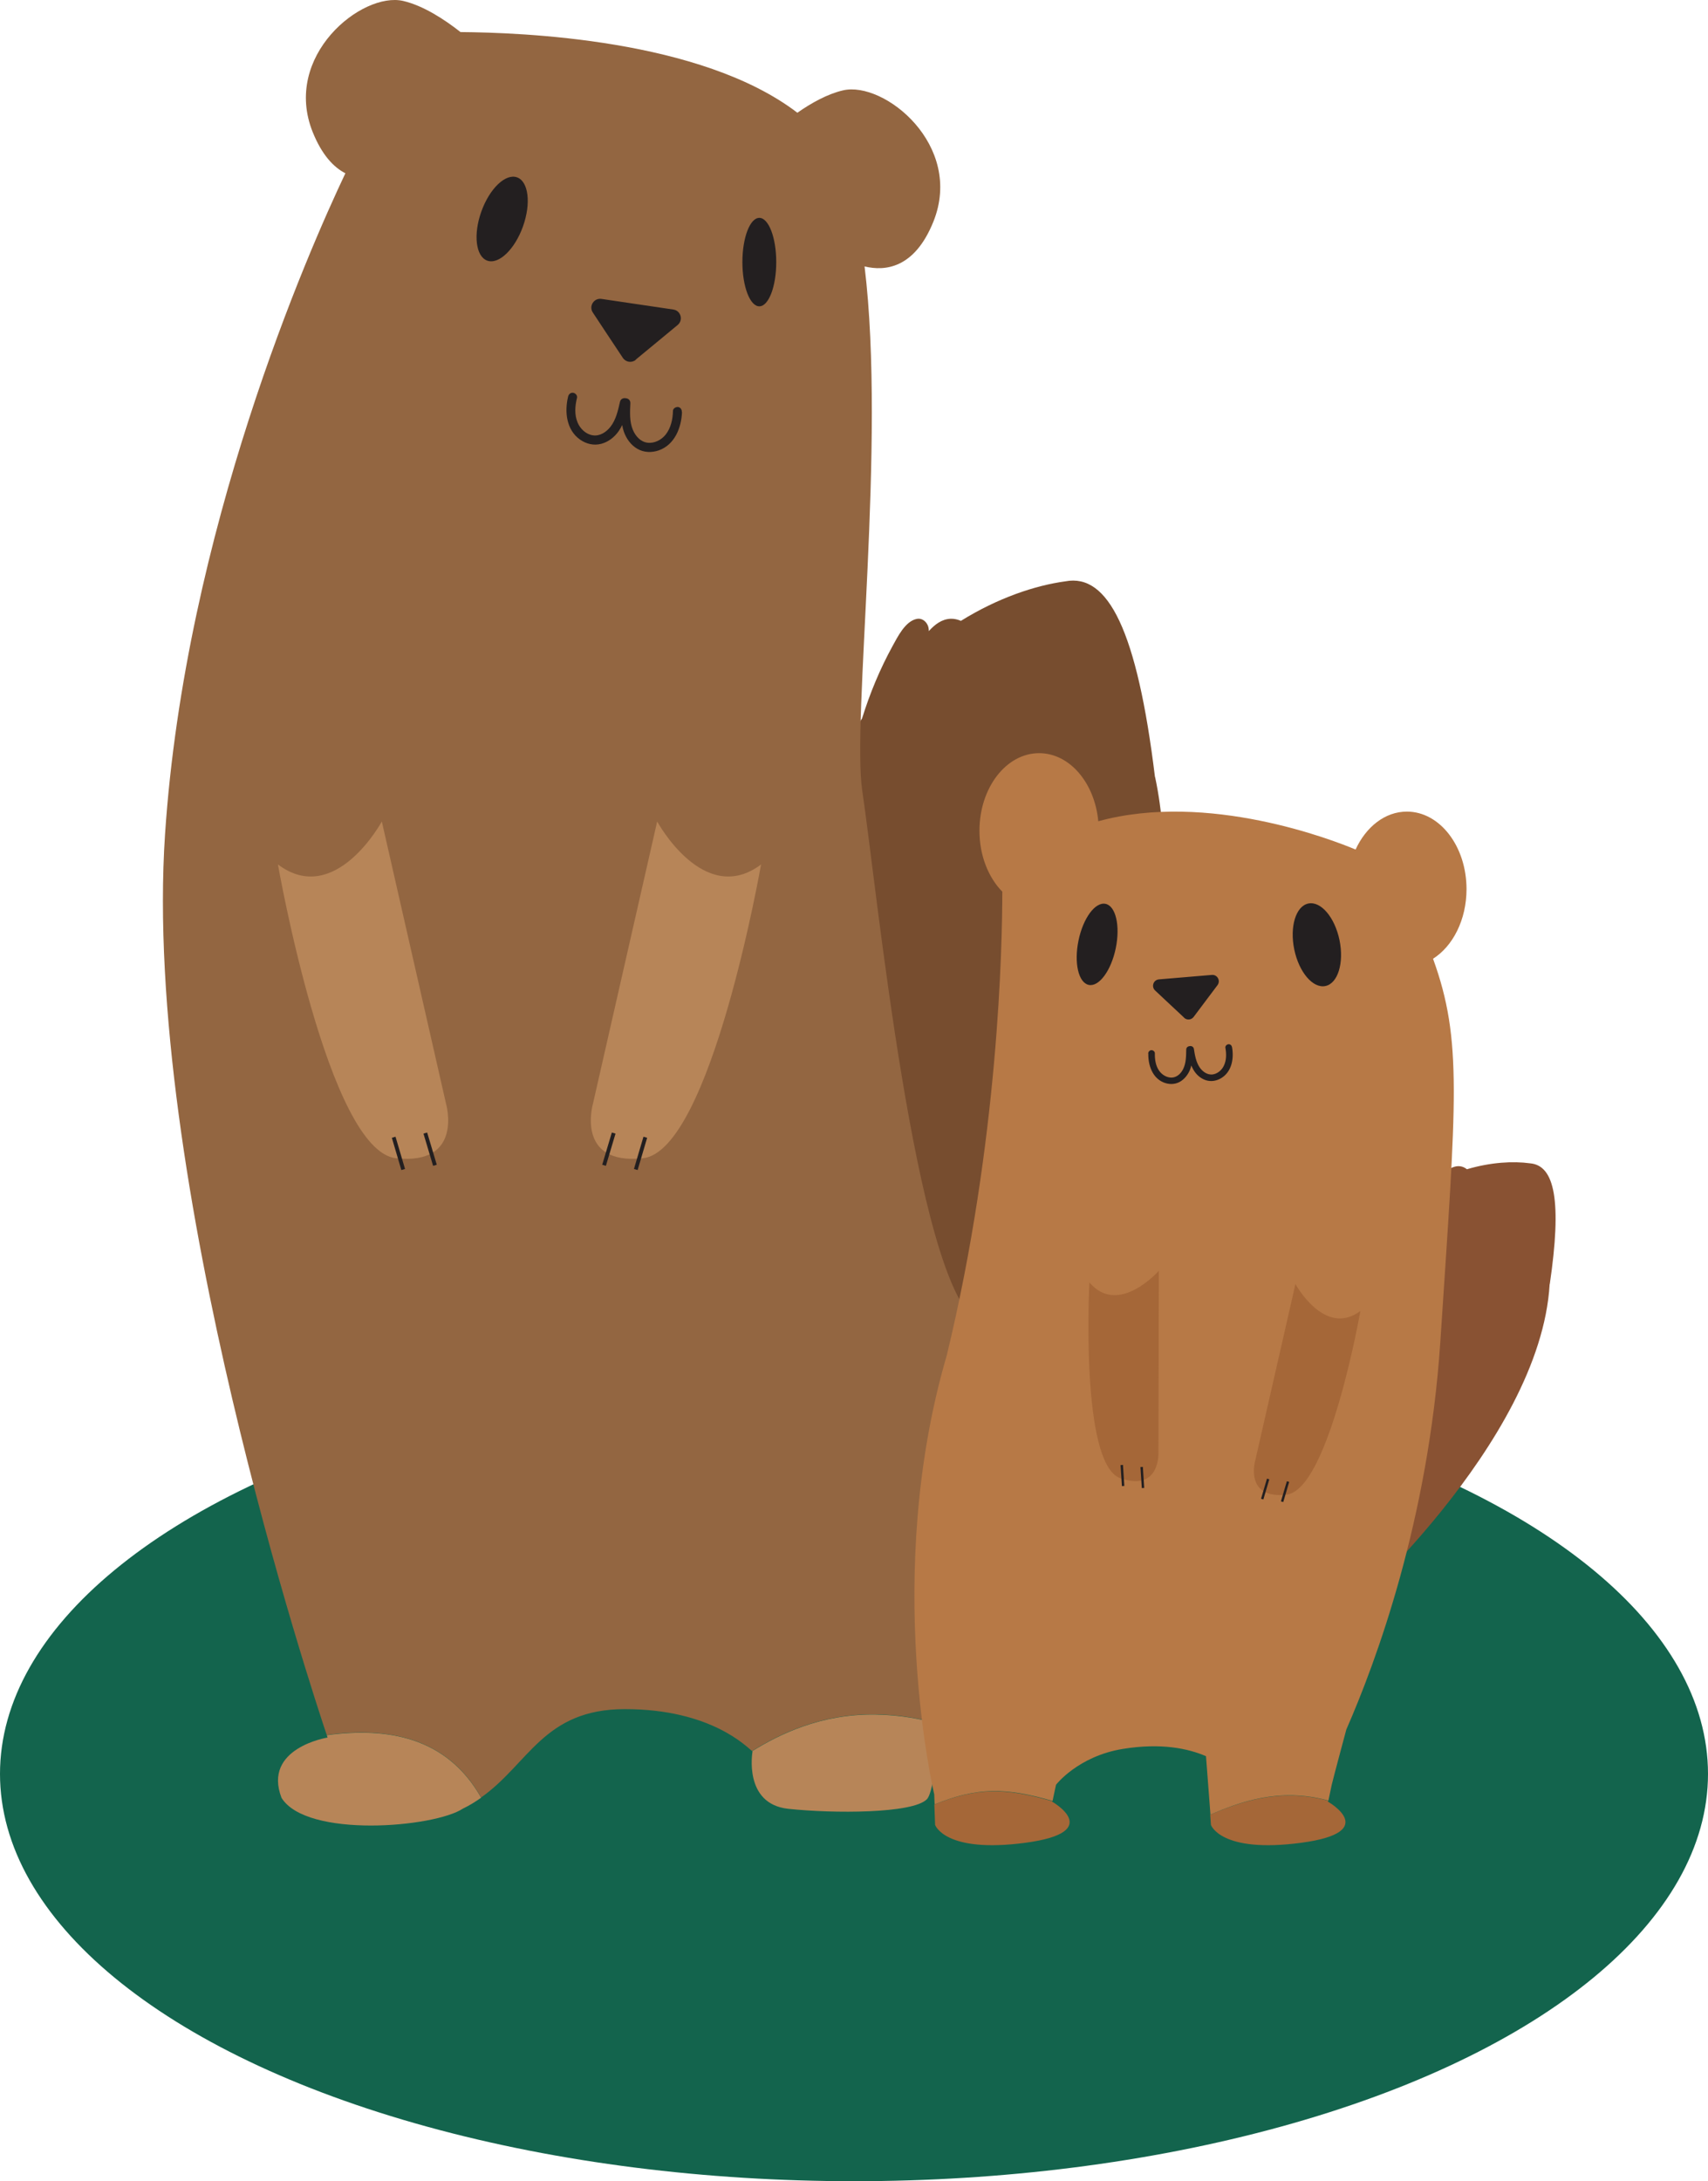 <svg width="325" height="415" viewBox="0 0 325 415" fill="none" xmlns="http://www.w3.org/2000/svg">
<ellipse cx="162.5" cy="337.5" rx="162.5" ry="77.5" fill="#13644D"/>
<path d="M219.772 147.859C216.363 119.912 210.84 109.076 202.73 110.604C197.019 111.38 189.92 113.73 182.845 118.126C182.234 117.867 181.576 117.703 180.894 117.726C179.178 117.797 177.862 118.831 176.734 120.077C176.734 119.677 176.687 119.277 176.499 118.901C176.099 118.079 175.277 117.538 174.36 117.773C172.221 118.267 170.811 121.158 169.847 122.897C167.45 127.269 165.522 131.9 164.041 136.671C158.306 145.415 153.934 156.697 152.336 170.988C147.564 213.274 181.976 273.917 181.976 273.917C181.976 273.917 230.913 200.087 219.795 147.836L219.772 147.859Z" fill="#774D2F"/>
<path d="M143.098 333.172L143.192 333.243C143.192 333.243 141.382 343.233 150.009 344.149C158.635 345.066 173.631 345.066 176.358 342.339C177.463 341.235 178.238 335.029 178.779 328.048C175.441 327.085 171.328 326.285 166.58 326.215C156.191 326.05 148.199 330.023 143.098 333.196V333.172Z" fill="#B78558"/>
<path d="M62.17 330.117C62.264 330.423 62.335 330.587 62.335 330.587C62.335 330.587 49.924 332.562 53.568 342.058C58.339 349.767 82.643 347.722 88.096 344.102C89.366 343.491 90.494 342.786 91.552 342.034C84.923 330.329 73.5 328.613 62.17 330.14V330.117Z" fill="#B78558"/>
<path d="M164.088 150.586C162.043 137 168.624 84.419 164.511 50.69C168.366 51.63 174.007 51.113 177.603 42.181C183.456 27.631 168.225 15.362 160.398 17.195C157.46 17.877 154.38 19.593 151.724 21.45C133.367 7.394 99.144 6.195 87.626 6.101C84.524 3.656 80.528 1.071 76.72 0.178C68.87 -1.632 53.662 10.637 59.514 25.163C61.254 29.465 63.463 31.815 65.72 32.967C58.621 47.916 35.257 101.037 31.403 158.742C27.031 224.274 59.656 322.642 62.17 330.093C73.476 328.589 84.9 330.281 91.552 341.987C100.648 335.57 103.445 325.181 118.912 325.181C135.412 325.181 142.181 332.491 143.098 333.149C148.199 329.976 156.19 326.027 166.58 326.168C171.328 326.238 175.441 327.038 178.779 328.001C179.554 317.871 179.813 306.118 179.813 306.118L185.901 251.422C174.078 243.242 166.815 168.732 164.088 150.562V150.586Z" fill="#936641"/>
<path d="M52.886 164.477C52.886 164.477 62.429 219.009 75.38 220.372C88.331 221.735 84.853 209.912 84.853 209.912L72.653 156.298C72.653 156.298 63.792 172.657 52.886 164.477Z" fill="#B78558"/>
<path d="M74.91 216.376L76.72 222.511" stroke="#231F20" stroke-width="0.73" stroke-miterlimit="10"/>
<path d="M80.927 215.577L82.761 221.712" stroke="#231F20" stroke-width="0.73" stroke-miterlimit="10"/>
<path d="M144.814 164.477C144.814 164.477 135.271 219.009 122.32 220.372C109.369 221.735 112.848 209.912 112.848 209.912L125.047 156.298C125.047 156.298 133.908 172.657 144.814 164.477Z" fill="#B78558"/>
<path d="M122.79 216.376L120.98 222.511" stroke="#231F20" stroke-width="0.73" stroke-miterlimit="10"/>
<path d="M116.773 215.577L114.939 221.712" stroke="#231F20" stroke-width="0.73" stroke-miterlimit="10"/>
<path d="M99.512 43.084C101.077 38.708 100.572 34.526 98.384 33.744C96.196 32.962 93.154 35.874 91.589 40.25C90.024 44.626 90.529 48.808 92.716 49.59C94.904 50.373 97.947 47.46 99.512 43.084Z" fill="#231F20"/>
<path d="M144.484 58.282C146.263 58.282 147.705 54.515 147.705 49.867C147.705 45.22 146.263 41.453 144.484 41.453C142.706 41.453 141.264 45.22 141.264 49.867C141.264 54.515 142.706 58.282 144.484 58.282Z" fill="#231F20"/>
<path d="M129.747 78.402C129.747 77.932 129.512 77.509 129.018 77.438C128.595 77.391 128.055 77.72 128.055 78.167C128.008 79.765 127.679 81.387 126.668 82.68C125.869 83.691 124.529 84.396 123.213 84.231C121.873 84.067 120.909 82.962 120.416 81.763C119.757 80.189 119.875 78.379 119.945 76.71C119.969 76.122 119.522 75.793 119.076 75.769C118.629 75.675 118.112 75.864 117.971 76.451C117.595 78.097 117.219 79.836 116.161 81.199C115.362 82.21 114.14 83.032 112.8 82.821C111.484 82.633 110.402 81.575 109.909 80.4C109.274 78.896 109.415 77.227 109.791 75.699C109.909 75.252 109.486 74.782 109.063 74.735C108.569 74.665 108.193 75.017 108.099 75.464C107.394 78.355 107.77 81.81 110.379 83.644C111.554 84.466 112.988 84.819 114.398 84.443C115.762 84.09 116.96 83.15 117.759 81.975C117.995 81.622 118.206 81.246 118.394 80.87C118.465 81.293 118.559 81.716 118.7 82.116C119.17 83.456 120.039 84.678 121.262 85.383C122.507 86.112 123.988 86.159 125.352 85.689C128.36 84.631 129.653 81.411 129.77 78.426L129.747 78.402Z" fill="#231F20"/>
<path d="M120.98 68.46C120.204 69.094 119.076 68.93 118.512 68.083L115.127 62.983L112.8 59.457C112.001 58.258 113.011 56.66 114.445 56.871L121.285 57.882L128.125 58.893C129.559 59.105 130.053 60.914 128.948 61.831L125.681 64.534L120.956 68.436L120.98 68.46Z" fill="#231F20"/>
<path d="M294.893 244.324C297.22 228.505 295.833 221.736 291.156 221.336C287.912 220.889 283.657 221.124 279.121 222.464C278.839 222.229 278.486 222.041 278.11 221.947C277.17 221.712 276.277 222.088 275.478 222.605C275.525 222.394 275.572 222.159 275.525 221.924C275.431 221.407 275.055 221.007 274.514 220.983C273.268 220.936 272.046 222.3 271.27 223.122C269.296 225.167 267.533 227.4 266.005 229.798C261.539 233.723 257.449 239.247 254.417 246.839C245.438 269.286 255.169 307.717 255.169 307.717C255.169 307.717 293.106 274.622 294.869 244.324H294.893Z" fill="#895233"/>
<path d="M177.791 343.327L177.932 347.205C177.932 347.205 179.742 352.658 195.091 350.613C210.416 348.568 200.191 342.786 200.191 342.786C200.191 342.786 200.191 342.739 200.191 342.692C191.236 340.106 185.877 340.059 177.744 343.35L177.791 343.327Z" fill="#A56738"/>
<path d="M230.278 345.254L230.419 347.205C230.419 347.205 232.229 352.658 247.577 350.613C262.903 348.568 252.678 342.786 252.678 342.786C252.678 342.786 252.678 342.715 252.725 342.598C243.229 340.059 235.754 342.974 230.278 345.254Z" fill="#A56738"/>
<path d="M279.051 169.178C279.051 161.022 273.974 154.417 267.698 154.417C263.537 154.417 259.918 157.332 257.943 161.633C253.689 159.847 229.855 150.539 208.982 156.251C208.301 148.941 203.529 143.299 197.724 143.299C191.448 143.299 186.371 149.904 186.371 158.06C186.371 162.761 188.063 166.945 190.719 169.648C190.719 179.544 190.061 217.011 180.142 257.909C167.872 299.819 177.768 341.399 177.768 341.399L177.838 343.303C185.971 340.012 191.33 340.059 200.286 342.645C200.38 342.198 200.779 340.271 200.944 339.566C200.944 339.566 205.128 334.136 213.66 332.749C220.923 331.574 226.047 332.655 229.479 334.136L230.325 345.23C235.802 342.927 243.3 340.012 252.772 342.574C252.89 342.01 253.266 340.247 253.407 339.566C253.947 337.356 255.287 332.42 256.18 329.059C261.822 316.202 271.811 289.218 274.068 255.277C277.123 209.066 278.299 197.925 272.681 182.412C276.465 180.014 279.051 174.984 279.051 169.155V169.178Z" fill="#B77946"/>
<path d="M207.291 244.018C207.291 244.018 205.481 278.594 213.19 281.25C220.9 283.906 220.43 276.197 220.43 276.197L220.501 241.785C220.501 241.785 212.814 250.529 207.291 243.995V244.018Z" fill="#A56738"/>
<path d="M213.449 278.735L213.708 282.731" stroke="#231F20" stroke-width="0.46" stroke-miterlimit="10"/>
<path d="M217.233 279.111L217.491 283.107" stroke="#231F20" stroke-width="0.46" stroke-miterlimit="10"/>
<path d="M258.86 249.401C258.86 249.401 252.89 283.506 244.781 284.376C236.672 285.246 238.858 277.842 238.858 277.842L246.497 244.3C246.497 244.3 252.044 254.525 258.86 249.424V249.401Z" fill="#A56738"/>
<path d="M245.087 281.885L243.958 285.716" stroke="#231F20" stroke-width="0.46" stroke-miterlimit="10"/>
<path d="M241.303 281.391L240.174 285.222" stroke="#231F20" stroke-width="0.46" stroke-miterlimit="10"/>
<path d="M252.198 187.602C254.575 187.111 255.776 183.198 254.881 178.863C253.985 174.528 251.332 171.412 248.955 171.903C246.578 172.394 245.376 176.306 246.272 180.641C247.167 184.976 249.82 188.093 252.198 187.602Z" fill="#231F20"/>
<path d="M212.308 180.41C213.187 176.151 212.313 172.371 210.355 171.966C208.398 171.562 206.097 174.686 205.218 178.945C204.338 183.204 205.212 186.985 207.17 187.389C209.128 187.793 211.428 184.669 212.308 180.41Z" fill="#231F20"/>
<path d="M218.479 200.487C218.479 200.158 218.69 199.852 219.066 199.805C219.372 199.782 219.748 200.04 219.748 200.393C219.724 201.544 219.889 202.767 220.57 203.73C221.111 204.506 222.051 205.07 223.015 205.023C224.002 204.953 224.754 204.2 225.154 203.354C225.695 202.226 225.695 200.91 225.718 199.687C225.718 199.264 226.071 199.053 226.4 199.029C226.729 198.982 227.105 199.147 227.175 199.57C227.363 200.769 227.575 202.062 228.28 203.096C228.821 203.871 229.667 204.506 230.654 204.436C231.618 204.341 232.464 203.636 232.864 202.79C233.381 201.732 233.381 200.51 233.169 199.358C233.099 199.029 233.428 198.7 233.757 198.677C234.133 198.653 234.368 198.912 234.438 199.264C234.814 201.403 234.391 203.895 232.393 205.117C231.5 205.658 230.443 205.846 229.432 205.517C228.445 205.188 227.622 204.459 227.105 203.566C226.94 203.284 226.799 203.002 226.682 202.72C226.611 203.025 226.517 203.331 226.4 203.613C226 204.553 225.295 205.423 224.378 205.893C223.438 206.363 222.357 206.339 221.393 205.94C219.254 205.047 218.455 202.626 218.502 200.463L218.479 200.487Z" fill="#231F20"/>
<path d="M225.318 193.647C225.859 194.14 226.682 194.07 227.128 193.482L229.808 189.91L231.665 187.441C232.299 186.595 231.641 185.397 230.584 185.491L225.554 185.914L220.523 186.337C219.466 186.431 219.019 187.723 219.795 188.452L222.051 190.568L225.318 193.623V193.647Z" fill="#231F20"/>
</svg>
